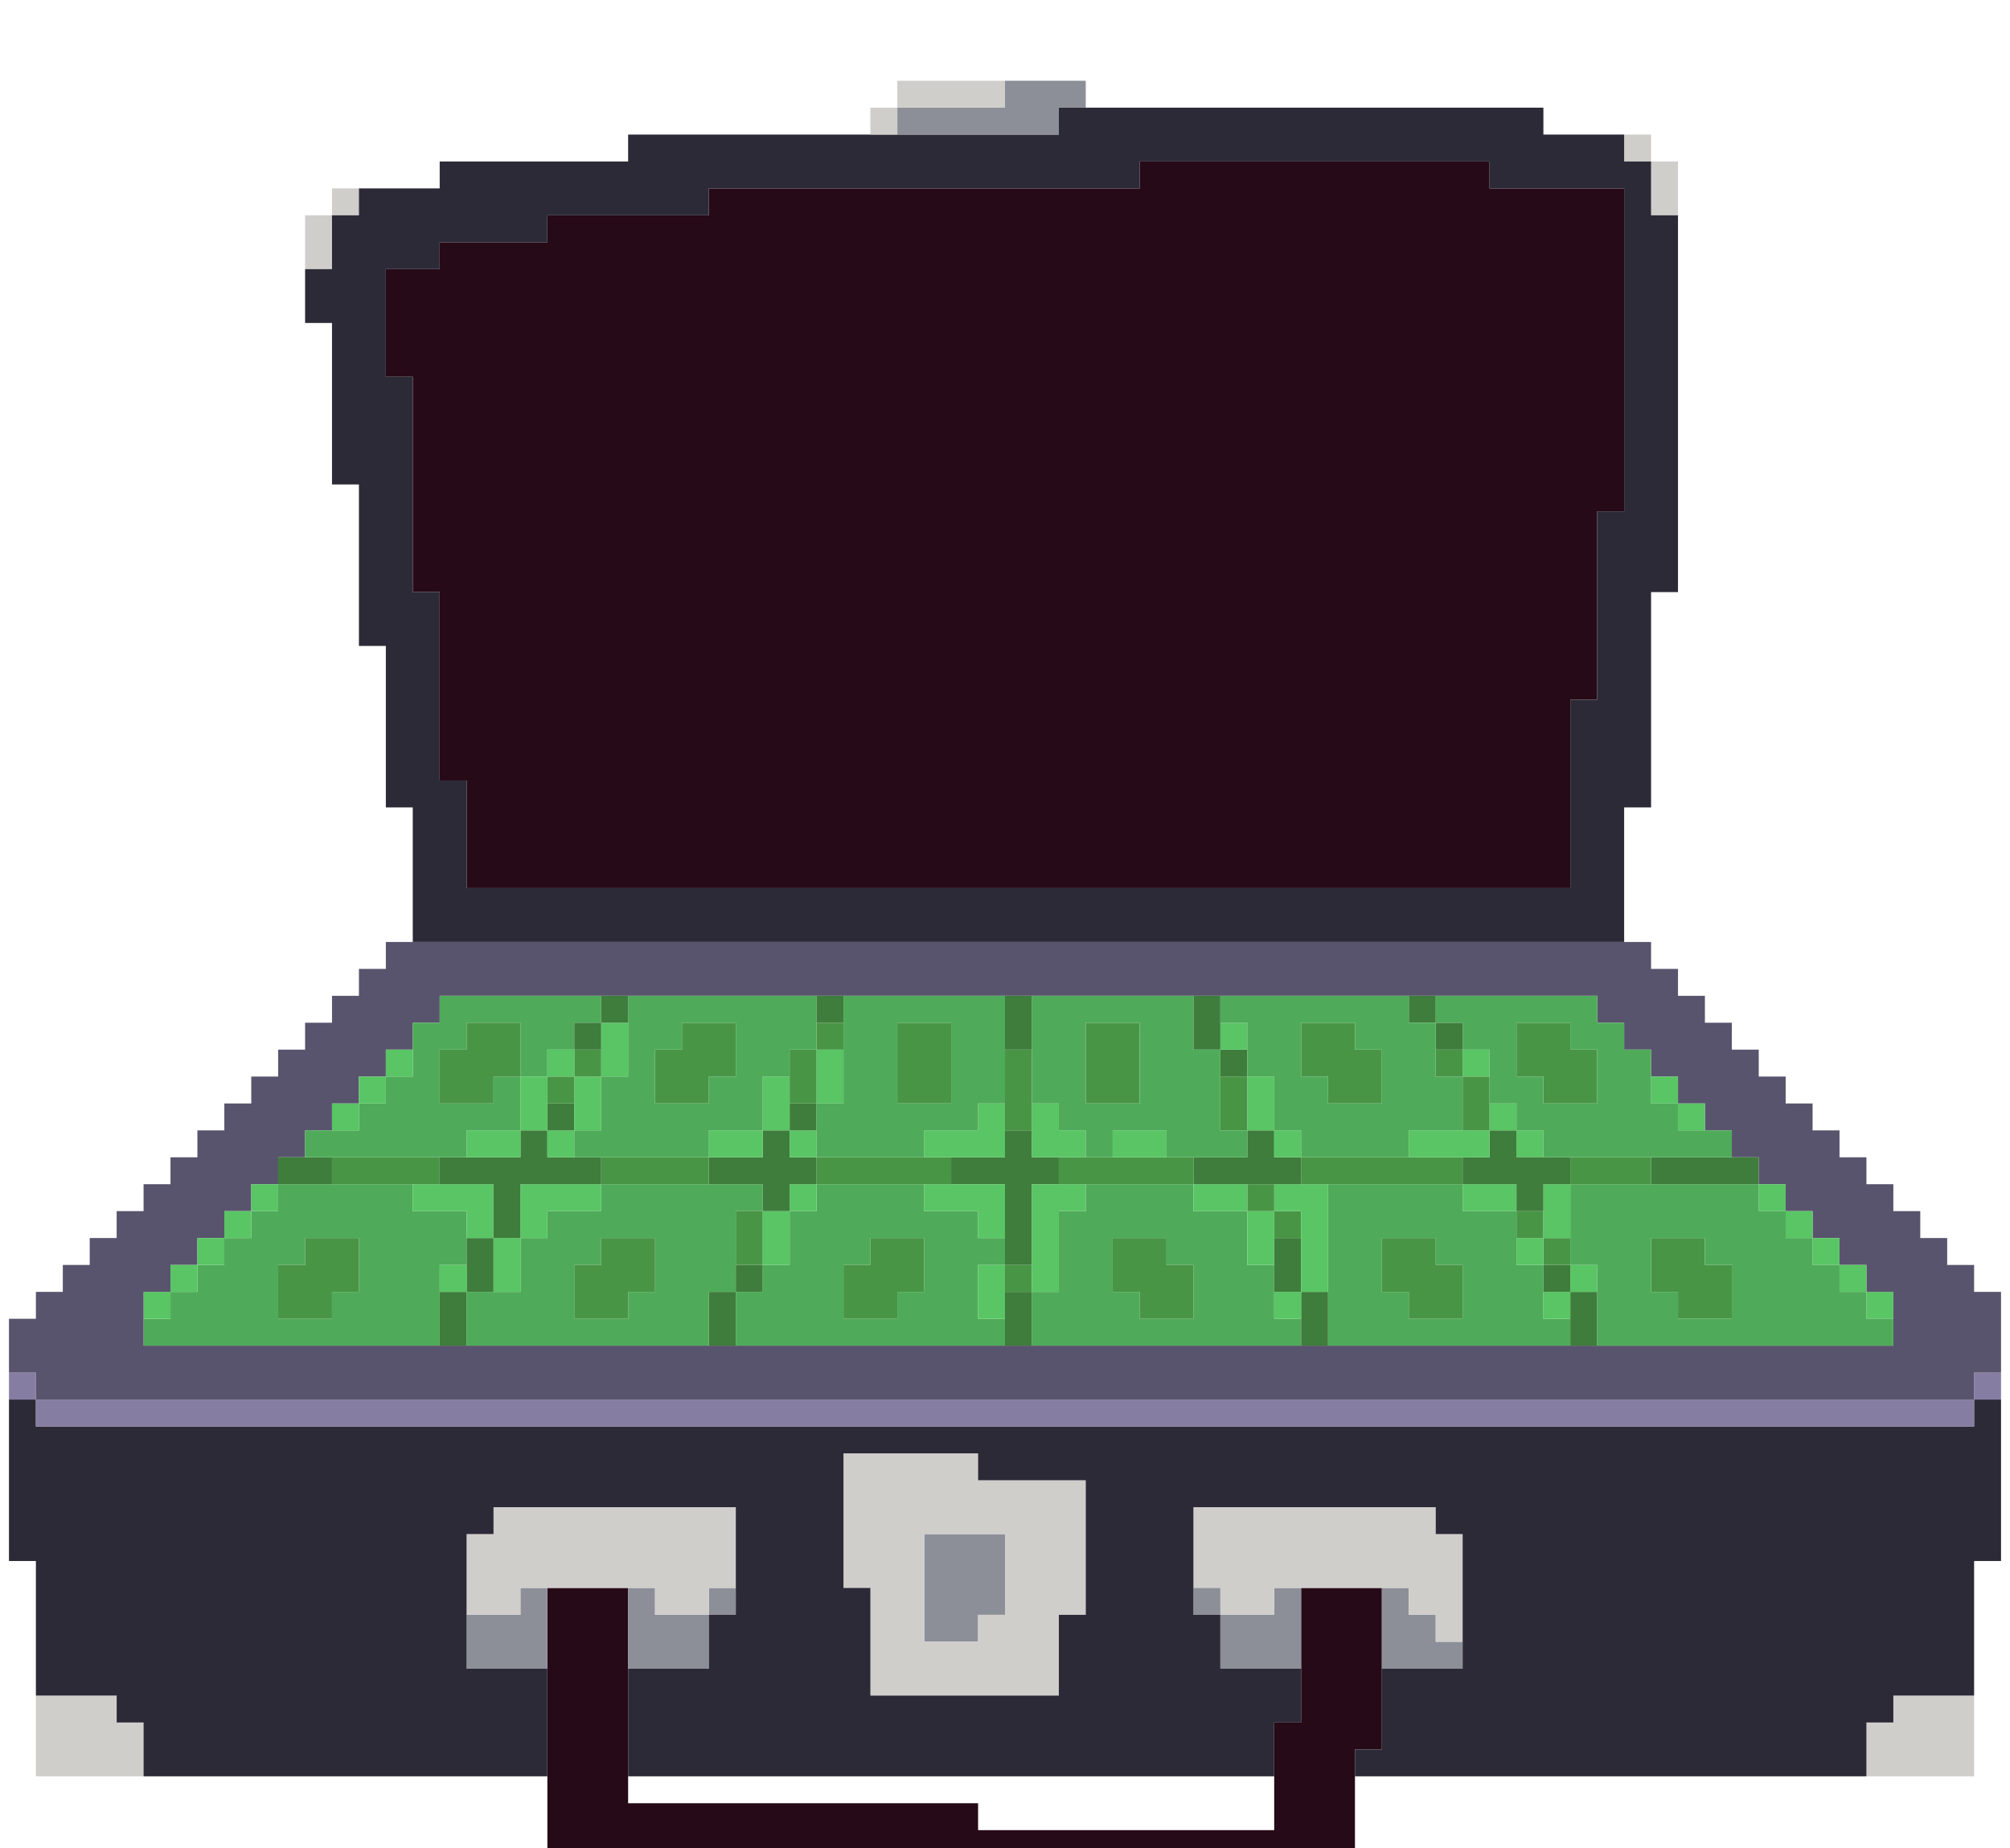 <svg
  style="overflow: visible"
  viewBox="15 25 224 206"
  fill="none"
  xmlns="http://www.w3.org/2000/svg"
>
  <g filter="url(#filter0_d_3262_15424)">
    <path
      d="M166 227V212H169V194H160V209H157V221H124V218H85V194H76V224H79V227H118V230H163V227H166Z"
      fill="#270A17"
    />
    <path d="M235 215V206H226V209H223V215H235Z" fill="#CFCECB" />
    <path d="M19 215H31V209H28V206H19V215Z" fill="#CFCECB" />
    <path d="M175 197H172V194H169V203H178V200H175V197Z" fill="#8C8F98" />
    <path d="M160 194H157V197H151V203H160V194Z" fill="#8C8F98" />
    <path d="M88 197V194H85V203H94V197H88Z" fill="#8C8F98" />
    <path d="M76 194H73V197H67V203H76V194Z" fill="#8C8F98" />
    <path
      d="M157 197V194H172V197H175V200H178V188H175V185H148V194H151V197H157Z"
      fill="#CFCECB"
    />
    <path d="M151 194H148V197H151V194Z" fill="#8C8F98" />
    <path d="M97 194H94V197H97V194Z" fill="#8C8F98" />
    <path
      d="M73 197V194H88V197H94V194H97V185H70V188H67V197H73Z"
      fill="#CFCECB"
    />
    <path d="M118 188V200H124V197H127V188H118Z" fill="#8C8F98" />
    <path
      d="M109 194H112V206H133V197H136V182H124V179H109V194ZM127 197H124V200H118V188H127V197Z"
      fill="#CFCECB"
    />
    <path
      d="M235 176H19V173H16V191H19V206H28V209H31V215H76V203H67V188H70V185H97V197H94V203H85V215H157V209H160V203H151V197H148V185H175V188H178V203H169V212H166V215H223V209H226V206H235V191H238V173H235V176ZM124 179V182H136V197H133V206H112V194H109V179H124Z"
      fill="#2D2A38"
    />
    <path d="M235 173H19V176H235V173Z" fill="#867EA2" />
    <path d="M238 170H235V173H238V170Z" fill="#867EA2" />
    <path d="M19 170H16V173H19V170Z" fill="#867EA2" />
    <path
      d="M187 164V158H184V152H178V149H163V167H190V164H187ZM172 164V161H169V155H175V158H178V164H172Z"
      fill="#4FAB59"
    />
    <path
      d="M157 164V158H154V152H148V149H136V152H133V161H130V167H160V164H157ZM142 164V161H139V155H145V158H148V164H142Z"
      fill="#4FAB59"
    />
    <path
      d="M124 164V158H127V155H124V152H118V149H106V152H103V158H100V161H97V167H127V164H124ZM109 164V158H112V155H118V161H115V164H109Z"
      fill="#4FAB59"
    />
    <path
      d="M64 167V158H67V152H61V149H46V152H43V155H40V158H37V161H34V164H31V167H64ZM46 164V158H49V155H55V161H52V164H46Z"
      fill="#4FAB59"
    />
    <path d="M226 161H223V164H226V161Z" fill="#59C564" />
    <path d="M193 161H190V167H193V161Z" fill="#3E7D3B" />
    <path d="M190 161H187V164H190V161Z" fill="#59C564" />
    <path d="M163 161H160V167H163V161Z" fill="#3E7D3B" />
    <path d="M160 161H157V164H160V161Z" fill="#59C564" />
    <path d="M130 161H127V167H130V161Z" fill="#3E7D3B" />
    <path d="M97 161H94V167H97V161Z" fill="#3E7D3B" />
    <path
      d="M94 161H97V152H100V149H82V152H76V155H73V161H67V167H94V161ZM79 164V158H82V155H88V161H85V164H79Z"
      fill="#4FAB59"
    />
    <path d="M67 161H64V167H67V161Z" fill="#3E7D3B" />
    <path d="M34 161H31V164H34V161Z" fill="#59C564" />
    <path
      d="M235 158H232V155H229V152H226V149H223V146H220V143H217V140H214V137H211V134H208V131H205V128H202V125H199V122H58V125H55V128H52V131H49V134H46V137H43V140H40V143H37V146H34V149H31V152H28V155H25V158H22V161H19V164H16V170H19V173H235V170H238V161H235V158ZM31 161H34V158H37V155H40V152H43V149H46V146H49V143H52V140H55V137H58V134H61V131H64V128H193V131H196V134H199V137H202V140H205V143H208V146H211V149H214V152H217V155H220V158H223V161H226V167H31V161Z"
      fill="#59546D"
    />
    <path d="M223 158H220V161H223V158Z" fill="#59C564" />
    <path d="M208 158H205V155H199V161H202V164H208V158Z" fill="#499546" />
    <path d="M193 158H190V161H193V158Z" fill="#59C564" />
    <path d="M190 158H187V161H190V158Z" fill="#3E7D3B" />
    <path d="M178 158H175V155H169V161H172V164H178V158Z" fill="#499546" />
    <path d="M148 158H145V155H139V161H142V164H148V158Z" fill="#499546" />
    <path d="M130 158H127V161H130V158Z" fill="#499546" />
    <path d="M127 158H124V164H127V158Z" fill="#59C564" />
    <path d="M118 161V155H112V158H109V164H115V161H118Z" fill="#499546" />
    <path d="M100 158H97V161H100V158Z" fill="#3E7D3B" />
    <path d="M88 161V155H82V158H79V164H85V161H88Z" fill="#499546" />
    <path d="M70 155H67V161H70V155Z" fill="#3E7D3B" />
    <path d="M67 158H64V161H67V158Z" fill="#59C564" />
    <path d="M55 161V155H49V158H46V164H52V161H55Z" fill="#499546" />
    <path d="M37 158H34V161H37V158Z" fill="#59C564" />
    <path d="M220 155H217V158H220V155Z" fill="#59C564" />
    <path d="M190 155H187V158H190V155Z" fill="#499546" />
    <path d="M187 155H184V158H187V155Z" fill="#59C564" />
    <path d="M160 155H157V161H160V155Z" fill="#3E7D3B" />
    <path
      d="M130 149H133V146H130V143H127V146H121V149H127V158H130V149Z"
      fill="#3E7D3B"
    />
    <path d="M73 155H70V161H73V155Z" fill="#59C564" />
    <path d="M40 155H37V158H40V155Z" fill="#59C564" />
    <path d="M217 152H214V155H217V152Z" fill="#59C564" />
    <path d="M187 152H184V155H187V152Z" fill="#499546" />
    <path d="M160 152H157V155H160V152Z" fill="#499546" />
    <path d="M157 152H154V158H157V152Z" fill="#59C564" />
    <path d="M103 152H100V158H103V152Z" fill="#59C564" />
    <path d="M100 152H97V158H100V152Z" fill="#499546" />
    <path d="M70 149H61V152H67V155H70V149Z" fill="#59C564" />
    <path d="M43 152H40V155H43V152Z" fill="#59C564" />
    <path d="M214 149H211V152H214V149Z" fill="#59C564" />
    <path
      d="M190 149V158H193V167H226V164H223V161H220V158H217V155H214V152H211V149H190ZM202 164V161H199V155H205V158H208V164H202Z"
      fill="#4FAB59"
    />
    <path d="M190 149H187V155H190V149Z" fill="#59C564" />
    <path d="M184 149H178V152H184V149Z" fill="#59C564" />
    <path d="M157 149V152H160V161H163V149H157Z" fill="#59C564" />
    <path d="M157 149H154V152H157V149Z" fill="#499546" />
    <path d="M154 149H148V152H154V149Z" fill="#59C564" />
    <path d="M130 149V161H133V152H136V149H130Z" fill="#59C564" />
    <path d="M127 149H118V152H124V155H127V149Z" fill="#59C564" />
    <path d="M106 149H103V152H106V149Z" fill="#59C564" />
    <path d="M73 149V155H76V152H82V149H73Z" fill="#59C564" />
    <path d="M46 149H43V152H46V149Z" fill="#59C564" />
    <path d="M211 146H199V149H211V146Z" fill="#3E7D3B" />
    <path d="M199 146H190V149H199V146Z" fill="#499546" />
    <path d="M178 146H160V149H178V146Z" fill="#499546" />
    <path d="M160 149V146H157V143H154V146H148V149H160Z" fill="#3E7D3B" />
    <path d="M148 146H133V149H148V146Z" fill="#499546" />
    <path d="M121 146H106V149H121V146Z" fill="#499546" />
    <path
      d="M100 149V152H103V149H106V146H103V143H100V146H94V149H100Z"
      fill="#3E7D3B"
    />
    <path d="M94 146H82V149H94V146Z" fill="#499546" />
    <path
      d="M70 149V155H73V149H82V146H76V143H73V146H64V149H70Z"
      fill="#3E7D3B"
    />
    <path d="M64 146H52V149H64V146Z" fill="#499546" />
    <path d="M52 146H46V149H52V146Z" fill="#3E7D3B" />
    <path d="M187 143H184V146H187V143Z" fill="#59C564" />
    <path
      d="M181 146H178V149H184V152H187V149H190V146H184V143H181V146Z"
      fill="#3E7D3B"
    />
    <path d="M181 143H172V146H181V143Z" fill="#59C564" />
    <path d="M160 143H157V146H160V143Z" fill="#59C564" />
    <path d="M145 143H139V146H145V143Z" fill="#59C564" />
    <path d="M130 146H136V143H133V140H130V146Z" fill="#59C564" />
    <path d="M127 146V140H124V143H118V146H127Z" fill="#59C564" />
    <path d="M106 143H103V146H106V143Z" fill="#59C564" />
    <path d="M100 143H94V146H100V143Z" fill="#59C564" />
    <path d="M79 143H76V146H79V143Z" fill="#59C564" />
    <path d="M73 143H67V146H73V143Z" fill="#59C564" />
    <path
      d="M67 146V143H73V137H70V140H64V134H67V131H73V137H76V134H79V131H82V128H64V131H61V137H58V140H55V143H49V146H67Z"
      fill="#4FAB59"
    />
    <path d="M205 140H202V143H205V140Z" fill="#59C564" />
    <path d="M184 140H181V143H184V140Z" fill="#59C564" />
    <path d="M181 137H178V143H181V137Z" fill="#499546" />
    <path d="M157 137H154V143H157V137Z" fill="#59C564" />
    <path d="M130 134H127V143H130V134Z" fill="#499546" />
    <path d="M106 140H103V143H106V140Z" fill="#3E7D3B" />
    <path d="M103 137H100V143H103V137Z" fill="#59C564" />
    <path d="M79 140H76V143H79V140Z" fill="#3E7D3B" />
    <path d="M76 137H73V143H76V137Z" fill="#59C564" />
    <path d="M55 140H52V143H55V140Z" fill="#59C564" />
    <path d="M202 137H199V140H202V137Z" fill="#59C564" />
    <path d="M154 137H151V143H154V137Z" fill="#499546" />
    <path d="M109 134H106V140H109V134Z" fill="#59C564" />
    <path d="M106 134H103V140H106V134Z" fill="#499546" />
    <path d="M82 137H79V143H82V137Z" fill="#59C564" />
    <path d="M79 137H76V140H79V137Z" fill="#499546" />
    <path d="M58 137H55V140H58V137Z" fill="#59C564" />
    <path d="M184 137H187V140H193V134H190V131H184V137Z" fill="#499546" />
    <path d="M181 134H178V137H181V134Z" fill="#59C564" />
    <path d="M178 134H175V137H178V134Z" fill="#499546" />
    <path d="M160 137H163V140H169V134H166V131H160V137Z" fill="#499546" />
    <path d="M154 134H151V137H154V134Z" fill="#3E7D3B" />
    <path d="M142 131H136V140H142V131Z" fill="#499546" />
    <path d="M121 131H115V140H121V131Z" fill="#499546" />
    <path d="M88 134V140H94V137H97V131H91V134H88Z" fill="#499546" />
    <path d="M85 131H82V137H85V131Z" fill="#59C564" />
    <path d="M82 134H79V137H82V134Z" fill="#499546" />
    <path d="M79 134H76V137H79V134Z" fill="#59C564" />
    <path d="M61 134H58V137H61V134Z" fill="#59C564" />
    <path d="M178 131H175V134H178V131Z" fill="#3E7D3B" />
    <path d="M154 131H151V134H154V131Z" fill="#59C564" />
    <path d="M151 128H148V134H151V128Z" fill="#3E7D3B" />
    <path
      d="M130 140H133V143H136V146H139V143H145V146H154V143H151V134H148V128H130V140ZM142 131V140H136V131H142Z"
      fill="#4FAB59"
    />
    <path d="M130 128H127V134H130V128Z" fill="#3E7D3B" />
    <path
      d="M109 140H106V146H118V143H124V140H127V128H109V140ZM121 131V140H115V131H121Z"
      fill="#4FAB59"
    />
    <path d="M109 131H106V134H109V131Z" fill="#499546" />
    <path
      d="M85 137H82V143H79V146H94V143H100V137H103V134H106V128H85V137ZM97 131V137H94V140H88V134H91V131H97Z"
      fill="#4FAB59"
    />
    <path d="M82 131H79V134H82V131Z" fill="#3E7D3B" />
    <path d="M73 131H67V134H64V140H70V137H73V131Z" fill="#499546" />
    <path
      d="M178 131V134H181V140H184V143H187V146H208V143H202V140H199V134H196V131H193V128H175V131H178ZM190 131V134H193V140H187V137H184V131H190Z"
      fill="#4FAB59"
    />
    <path d="M175 128H172V131H175V128Z" fill="#3E7D3B" />
    <path
      d="M154 131V137H157V143H160V146H172V143H178V137H175V131H172V128H151V131H154ZM166 131V134H169V140H163V137H160V131H166Z"
      fill="#4FAB59"
    />
    <path d="M109 128H106V131H109V128Z" fill="#3E7D3B" />
    <path d="M85 128H82V131H85V128Z" fill="#3E7D3B" />
    <path d="M52 41H49V47H52V41Z" fill="#CFCECB" />
    <path d="M202 35H199V41H202V35Z" fill="#CFCECB" />
    <path
      d="M181 38V35H142V38H94V41H76V44H64V47H58V59H61V83H64V104H67V116H190V95H193V74H196V38H181Z"
      fill="#270A17"
    />
    <path d="M55 38H52V41H55V38Z" fill="#CFCECB" />
    <path d="M199 32H196V35H199V32Z" fill="#CFCECB" />
    <path
      d="M133 32H85V35H64V38H55V41H52V47H49V53H52V71H55V89H58V107H61V122H196V107H199V83H202V41H199V35H196V32H187V29H133V32ZM196 74H193V95H190V116H67V104H64V83H61V59H58V47H64V44H76V41H94V38H142V35H181V38H196V74Z"
      fill="#2D2A38"
    />
    <path d="M115 29V32H133V29H136V26H127V29H115Z" fill="#8C8F98" />
    <path d="M115 29H112V32H115V29Z" fill="#CFCECB" />
    <path d="M127 26H115V29H127V26Z" fill="#CFCECB" />
  </g>
  <defs>
    <filter
      id="filter0_d_3262_15424"
      x="0"
      y="18"
      width="254"
      height="236"
      filterUnits="userSpaceOnUse"
      color-interpolation-filters="sRGB"
    >
      <feFlood flood-opacity="0" result="BackgroundImageFix" />
      <feColorMatrix
        in="SourceAlpha"
        type="matrix"
        values="0 0 0 0 0 0 0 0 0 0 0 0 0 0 0 0 0 0 127 0"
        result="hardAlpha"
      />
      <feOffset dy="8" />
      <feGaussianBlur stdDeviation="8" />
      <feComposite in2="hardAlpha" operator="out" />
      <feColorMatrix
        type="matrix"
        values="0 0 0 0 0 0 0 0 0 0 0 0 0 0 0 0 0 0 0.2 0"
      />
      <feBlend
        mode="normal"
        in2="BackgroundImageFix"
        result="effect1_dropShadow_3262_15424"
      />
      <feBlend
        mode="normal"
        in="SourceGraphic"
        in2="effect1_dropShadow_3262_15424"
        result="shape"
      />
    </filter>
  </defs>
</svg>
